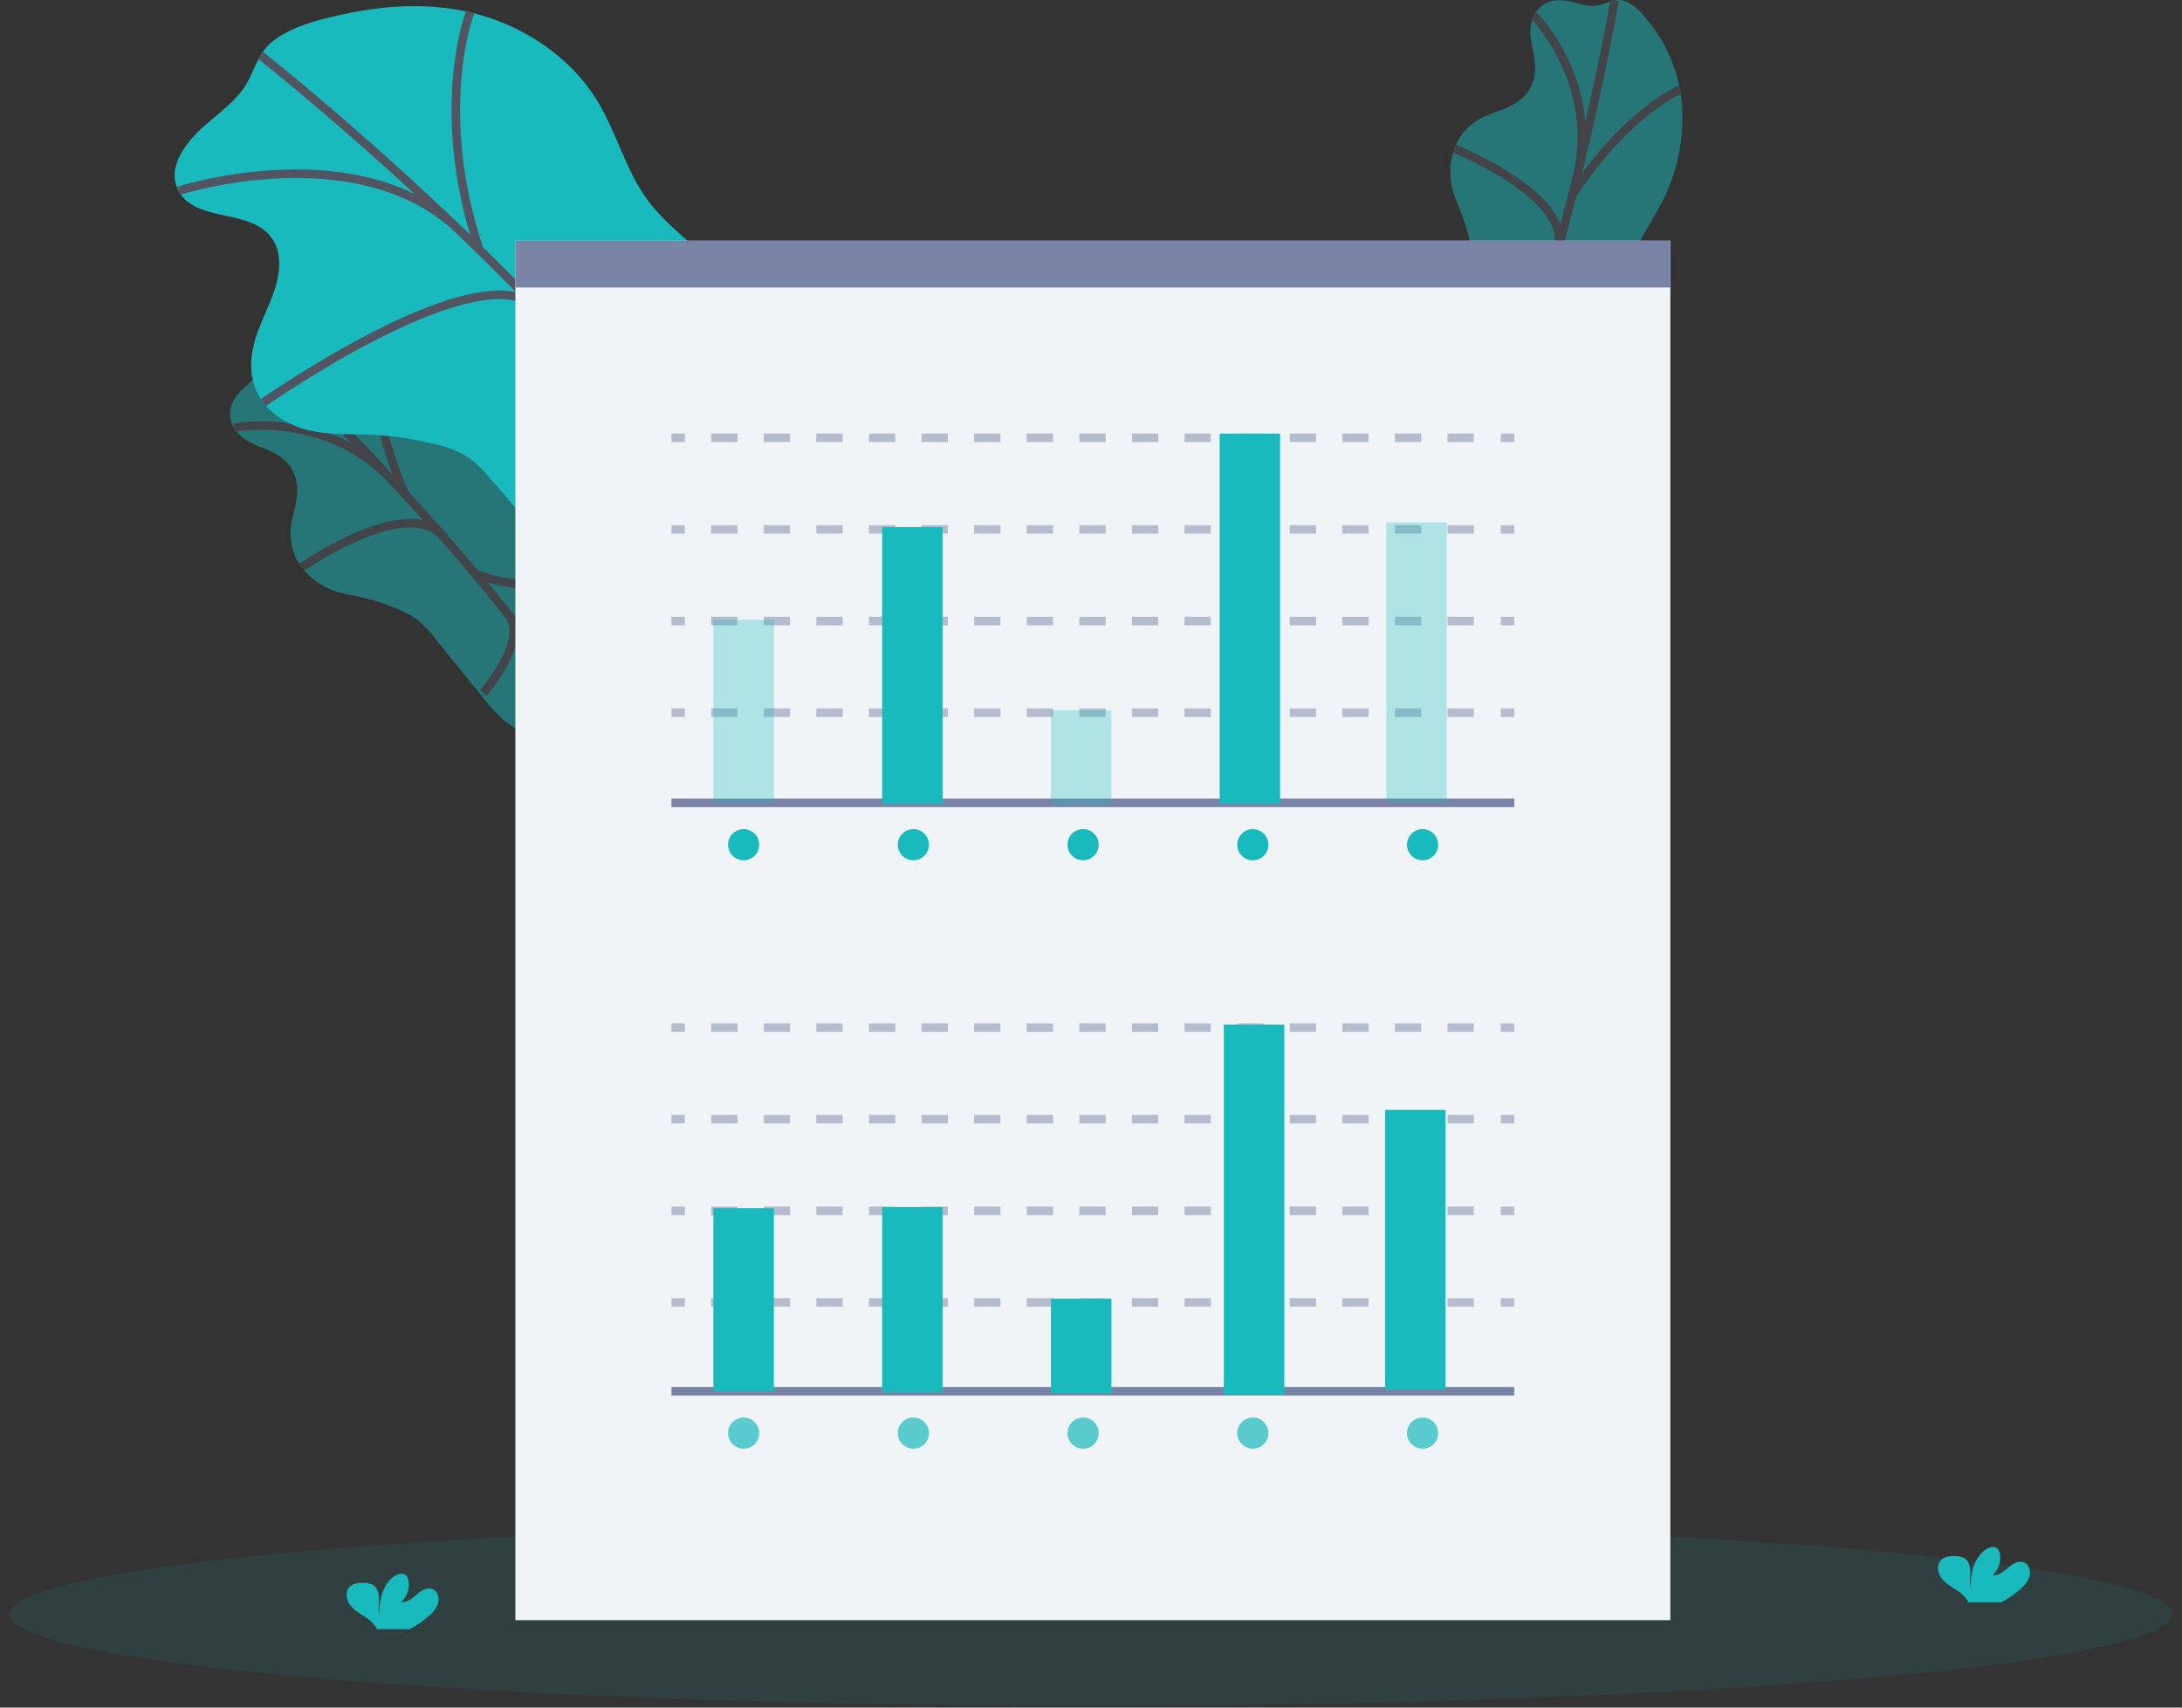 <svg xmlns="http://www.w3.org/2000/svg" width="230" height="180" viewBox="0 0 230 180">
    <rect x="0" y="0" width="230" height="180" fill="#333333" stroke="none"/>
    <g fill="none" fill-rule="evenodd" transform="translate(1)">
        <g opacity=".5">
            <path fill="#19BABD" d="M163.502.024c-.898-.015-2.031.235-2.724 1.475-1.357 2.437.827 4.835-.299 7.433a4.326 4.326 0 0 1-1.46 1.76c-1.09.783-2.199 1.016-3.299 1.484a6.043 6.043 0 0 0-3.089 2.753 7.196 7.196 0 0 0-.65 4.37c.217 1.299.728 2.33 1.15 3.44.512 1.375.882 2.799 1.105 4.25a7.84 7.84 0 0 1 .108 2.051 12.906 12.906 0 0 1-.634 2.562l-2.422 7.574a17.671 17.671 0 0 0-.777 3.036 12.74 12.74 0 0 0 .094 3.235c.264 2.217.559 4.522 1.61 5.908 1.05 1.386 3.112 1.476 4.62-.49 1.434-1.881 1.804-4.729 3.119-6.776 2.07-3.228 5.383-2.948 7.602-5.971 2.12-2.9 2.088-7.083 3.419-10.65.942-2.555 2.591-4.706 3.703-7.188 1.605-3.579 1.972-7.598 1.414-10.77a15.975 15.975 0 0 0-3.57-7.55c-.687-.833-1.436-1.607-2.39-1.882-1.016-.302-2.029.47-3.075.54-1.209.062-2.337-.576-3.555-.594z"/>
            <path stroke="#535461" stroke-width=".9" d="M169.194.047s-5.843 33.8-15.55 52.254M160.712 1.654s7.13 7.294 4.401 17.374M152.309 15.675s12.545 4.993 10.886 10.669M176.13 9.435s-5.593 2.276-11.389 11.085M167.474 38.153s-3.786 1.313-5.72-6.824M151.724 38.927s7.285.97 8.369-2.353"/>
        </g>
        <g opacity=".5">
            <path fill="#19BABD" d="M23.847 41.859c-.504.743-.919 1.823-.26 3.082 1.297 2.47 4.5 1.963 6.058 4.327a4.32 4.32 0 0 1 .672 2.186c.058 1.339-.356 2.393-.57 3.572a6.03 6.03 0 0 0 .61 4.082 7.21 7.21 0 0 0 3.298 2.94c1.206.53 2.356.667 3.51.926 1.432.328 2.827.801 4.163 1.412a7.862 7.862 0 0 1 1.777 1.035c.664.582 1.266 1.23 1.797 1.934l5.012 6.18a17.698 17.698 0 0 0 2.12 2.314c.844.68 1.772 1.25 2.761 1.697 2 .995 4.092 2.014 5.829 1.899 1.736-.116 2.942-1.789 2.12-4.127-.777-2.226-2.968-4.102-3.963-6.323-1.566-3.5.486-6.117-.827-9.623-1.258-3.37-4.785-5.628-7.037-8.706-1.616-2.198-2.516-4.744-3.984-7.038-2.12-3.294-5.277-5.814-8.246-7.09a16.023 16.023 0 0 0-8.28-1.162c-1.075.118-2.133.318-2.896.96-.81.683-.707 1.958-1.235 2.864-.589 1.059-1.743 1.652-2.429 2.659z"/>
            <path stroke="#535461" stroke-width=".9" d="M26.992 37.12S52.08 60.544 62.195 78.781M23.685 45.082s10.024-1.946 16.962 5.86M30.809 59.788s11.073-7.734 14.904-3.235M38.66 36.494s-1.167 5.92 3.029 15.59M57.947 59.461s-.98 3.883-8.858 1.028M49.951 73.04s4.809-5.55 2.622-8.275"/>
        </g>
        <path fill="#19BABD" d="M19.133 14.69c-1.178 1.39-2.28 3.315-1.414 5.214 1.682 3.72 7.853 1.905 10.055 5.374.66 1.037.75 2.306.597 3.437-.297 2.214-1.395 4.094-2.154 6.118-.758 2.023-1.152 4.47-.082 6.607 1.03 2.068 3.2 3.374 5.3 3.894 2.102.52 4.208.402 6.308.47 2.493.098 4.97.463 7.386 1.088 1.063.229 2.082.626 3.02 1.176 1.072.685 1.939 1.69 2.787 2.678l7.54 8.774c1 1.176 2.023 2.353 3.264 3.216 1.433.996 3.063 1.502 4.668 1.989 3.451 1.054 7.068 2.117 10.366 1.395s6.067-3.87 5.242-7.515c-.785-3.47-4.323-5.932-5.515-9.332-1.885-5.358 2.768-10.327 1.37-15.779-1.337-5.228-7.27-7.925-10.568-12.35-2.356-3.172-3.284-7.14-5.343-10.513-2.967-4.862-8.14-8.087-13.312-9.311-5.171-1.224-10.37-.633-15.21.586-2.05.52-4.1 1.176-5.725 2.475-1.727 1.381-1.927 3.475-3.185 5.144-1.458 1.943-3.807 3.28-5.395 5.164z"/>
        <path stroke="#535461" stroke-width=".9" d="M26.472 5.842s39.973 31.412 53.424 58.72M17.846 20.108s19.407-6.277 30.05 4.621M26.752 42.447s23.114-16.235 28.957-9.903M48.566 1.25s-3.984 10.209.942 25.049M77.792 33.67s-3.018 6.76-16.94 4.396M58.659 58.713s10.712-10.701 7.438-14.588"/>
        <ellipse cx="114" cy="170.148" fill="#19BABD" opacity=".1" rx="114" ry="9.666"/>
        <path fill="#F0F4F7" d="M53.323 25.374h121.745v145.412H53.323z"/>
        <path fill="#7983A6" d="M53.323 25.374h121.745v4.929H53.323z"/>
        <path stroke="#7983A6" stroke-width=".9" d="M69.774 84.628h88.841"/>
        <g stroke="#7983A6" stroke-width=".9" opacity=".5">
            <path d="M69.774 75.125h1.414"/>
            <path stroke-dasharray="2.772" d="M73.963 75.125h81.851"/>
            <path d="M157.202 75.125h1.413"/>
        </g>
        <g stroke="#7983A6" stroke-width=".9" opacity=".5">
            <path d="M69.774 65.468h1.414"/>
            <path stroke-dasharray="2.772" d="M73.963 65.468h81.851"/>
            <path d="M157.202 65.468h1.413"/>
        </g>
        <g stroke="#7983A6" stroke-width=".9" opacity=".5">
            <path d="M69.774 55.807h1.414"/>
            <path stroke-dasharray="2.772" d="M73.963 55.807h81.851"/>
            <path d="M157.202 55.807h1.413"/>
        </g>
        <g stroke="#7983A6" stroke-width=".9" opacity=".5">
            <path d="M69.774 46.15h1.414"/>
            <path stroke-dasharray="2.772" d="M73.963 46.15h81.851"/>
            <path d="M157.202 46.15h1.413"/>
        </g>
        <path fill="#19BABD" d="M74.196 65.322h6.375v19.306h-6.375z" opacity=".3"/>
        <path fill="#19BABD" d="M91.984 55.565h6.375V84.73h-6.375z"/>
        <path fill="#19BABD" d="M109.773 74.87h6.375v9.96h-6.375z" opacity=".3"/>
        <path fill="#19BABD" d="M127.561 45.708h6.375v39.024h-6.375z"/>
        <path fill="#19BABD" d="M145.128 55.059h6.375v29.473h-6.375z" opacity=".3"/>
        <ellipse cx="77.384" cy="89.042" fill="#19BABD" rx="1.644" ry="1.642"/>
        <ellipse cx="95.275" cy="89.042" fill="#19BABD" rx="1.644" ry="1.642"/>
        <ellipse cx="113.167" cy="89.042" fill="#19BABD" rx="1.644" ry="1.642"/>
        <ellipse cx="131.058" cy="89.042" fill="#19BABD" rx="1.644" ry="1.642"/>
        <ellipse cx="148.949" cy="89.042" fill="#19BABD" rx="1.644" ry="1.642"/>
        <path stroke="#7983A6" stroke-width=".9" d="M69.774 146.654h88.841"/>
        <g stroke="#7983A6" stroke-width=".9" opacity=".5">
            <path d="M69.774 137.294h1.414"/>
            <path stroke-dasharray="2.772" d="M73.963 137.294h81.851"/>
            <path d="M157.202 137.294h1.413"/>
        </g>
        <g stroke="#7983A6" stroke-width=".9" opacity=".5">
            <path d="M69.774 127.638h1.414"/>
            <path stroke-dasharray="2.772" d="M73.963 127.638h81.851"/>
            <path d="M157.202 127.638h1.413"/>
        </g>
        <g stroke="#7983A6" stroke-width=".9" opacity=".5">
            <path d="M69.774 117.976h1.414"/>
            <path stroke-dasharray="2.772" d="M73.963 117.976h81.851"/>
            <path d="M157.202 117.976h1.413"/>
        </g>
        <g stroke="#7983A6" stroke-width=".9" opacity=".5">
            <path d="M69.774 108.32h1.414"/>
            <path stroke-dasharray="2.772" d="M73.963 108.32h81.851"/>
            <path d="M157.202 108.32h1.413"/>
        </g>
        <path fill="#19BABD" d="M74.196 127.348h6.375v19.306h-6.375zM91.984 127.245h6.375v19.511h-6.375zM109.774 136.899h6.375v9.96h-6.375zM128 108h6.375v39.024H128zM145 117h6.375v29.473H145z"/>
        <ellipse cx="1.758" cy="1.656" fill="#19BABD" opacity=".7" rx="1.644" ry="1.642" transform="translate(75.627 149.412)"/>
        <ellipse cx="1.743" cy="1.656" fill="#19BABD" opacity=".7" rx="1.644" ry="1.642" transform="translate(93.532 149.412)"/>
        <ellipse cx="1.729" cy="1.656" fill="#19BABD" opacity=".7" rx="1.644" ry="1.642" transform="translate(111.437 149.412)"/>
        <ellipse cx="1.715" cy="1.656" fill="#19BABD" opacity=".7" rx="1.644" ry="1.642" transform="translate(129.343 149.412)"/>
        <ellipse cx="1.701" cy="1.656" fill="#19BABD" opacity=".7" rx="1.644" ry="1.642" transform="translate(147.248 149.412)"/>
        <path fill="#19BABD" d="M44.304 170.254c.432-.351.746-.826.902-1.36.118-.541-.113-1.188-.631-1.386-.58-.22-1.2.18-1.668.586-.469.407-1.008.868-1.623.781a2.464 2.464 0 0 0 .763-2.308.964.964 0 0 0-.212-.47c-.323-.344-.905-.196-1.291.075-1.225.86-1.567 2.522-1.574 4.019-.122-.54-.019-1.102-.024-1.647-.004-.546-.155-1.177-.621-1.464a1.887 1.887 0 0 0-.943-.224c-.551-.02-1.164.036-1.54.438-.472.499-.347 1.339.06 1.882.408.544 1.025.895 1.596 1.276.457.271.846.642 1.14 1.084.034.062.063.126.085.193h3.451a9.62 9.62 0 0 0 2.13-1.475zM212.049 167.43c.432-.351.746-.825.902-1.36.118-.54-.113-1.188-.631-1.385-.58-.221-1.2.179-1.668.586-.47.407-1.009.868-1.624.78a2.464 2.464 0 0 0 .764-2.307.964.964 0 0 0-.212-.471c-.323-.344-.905-.195-1.291.075-1.225.861-1.567 2.523-1.574 4.02-.123-.54-.019-1.102-.024-1.648-.004-.546-.155-1.176-.622-1.464a1.887 1.887 0 0 0-.942-.223c-.551-.021-1.164.035-1.54.438-.472.498-.347 1.338.06 1.882.408.543 1.025.894 1.595 1.275.457.272.847.642 1.14 1.085.035.061.064.126.086.193h3.451a9.62 9.62 0 0 0 2.13-1.475z"/>
    </g>
</svg>
